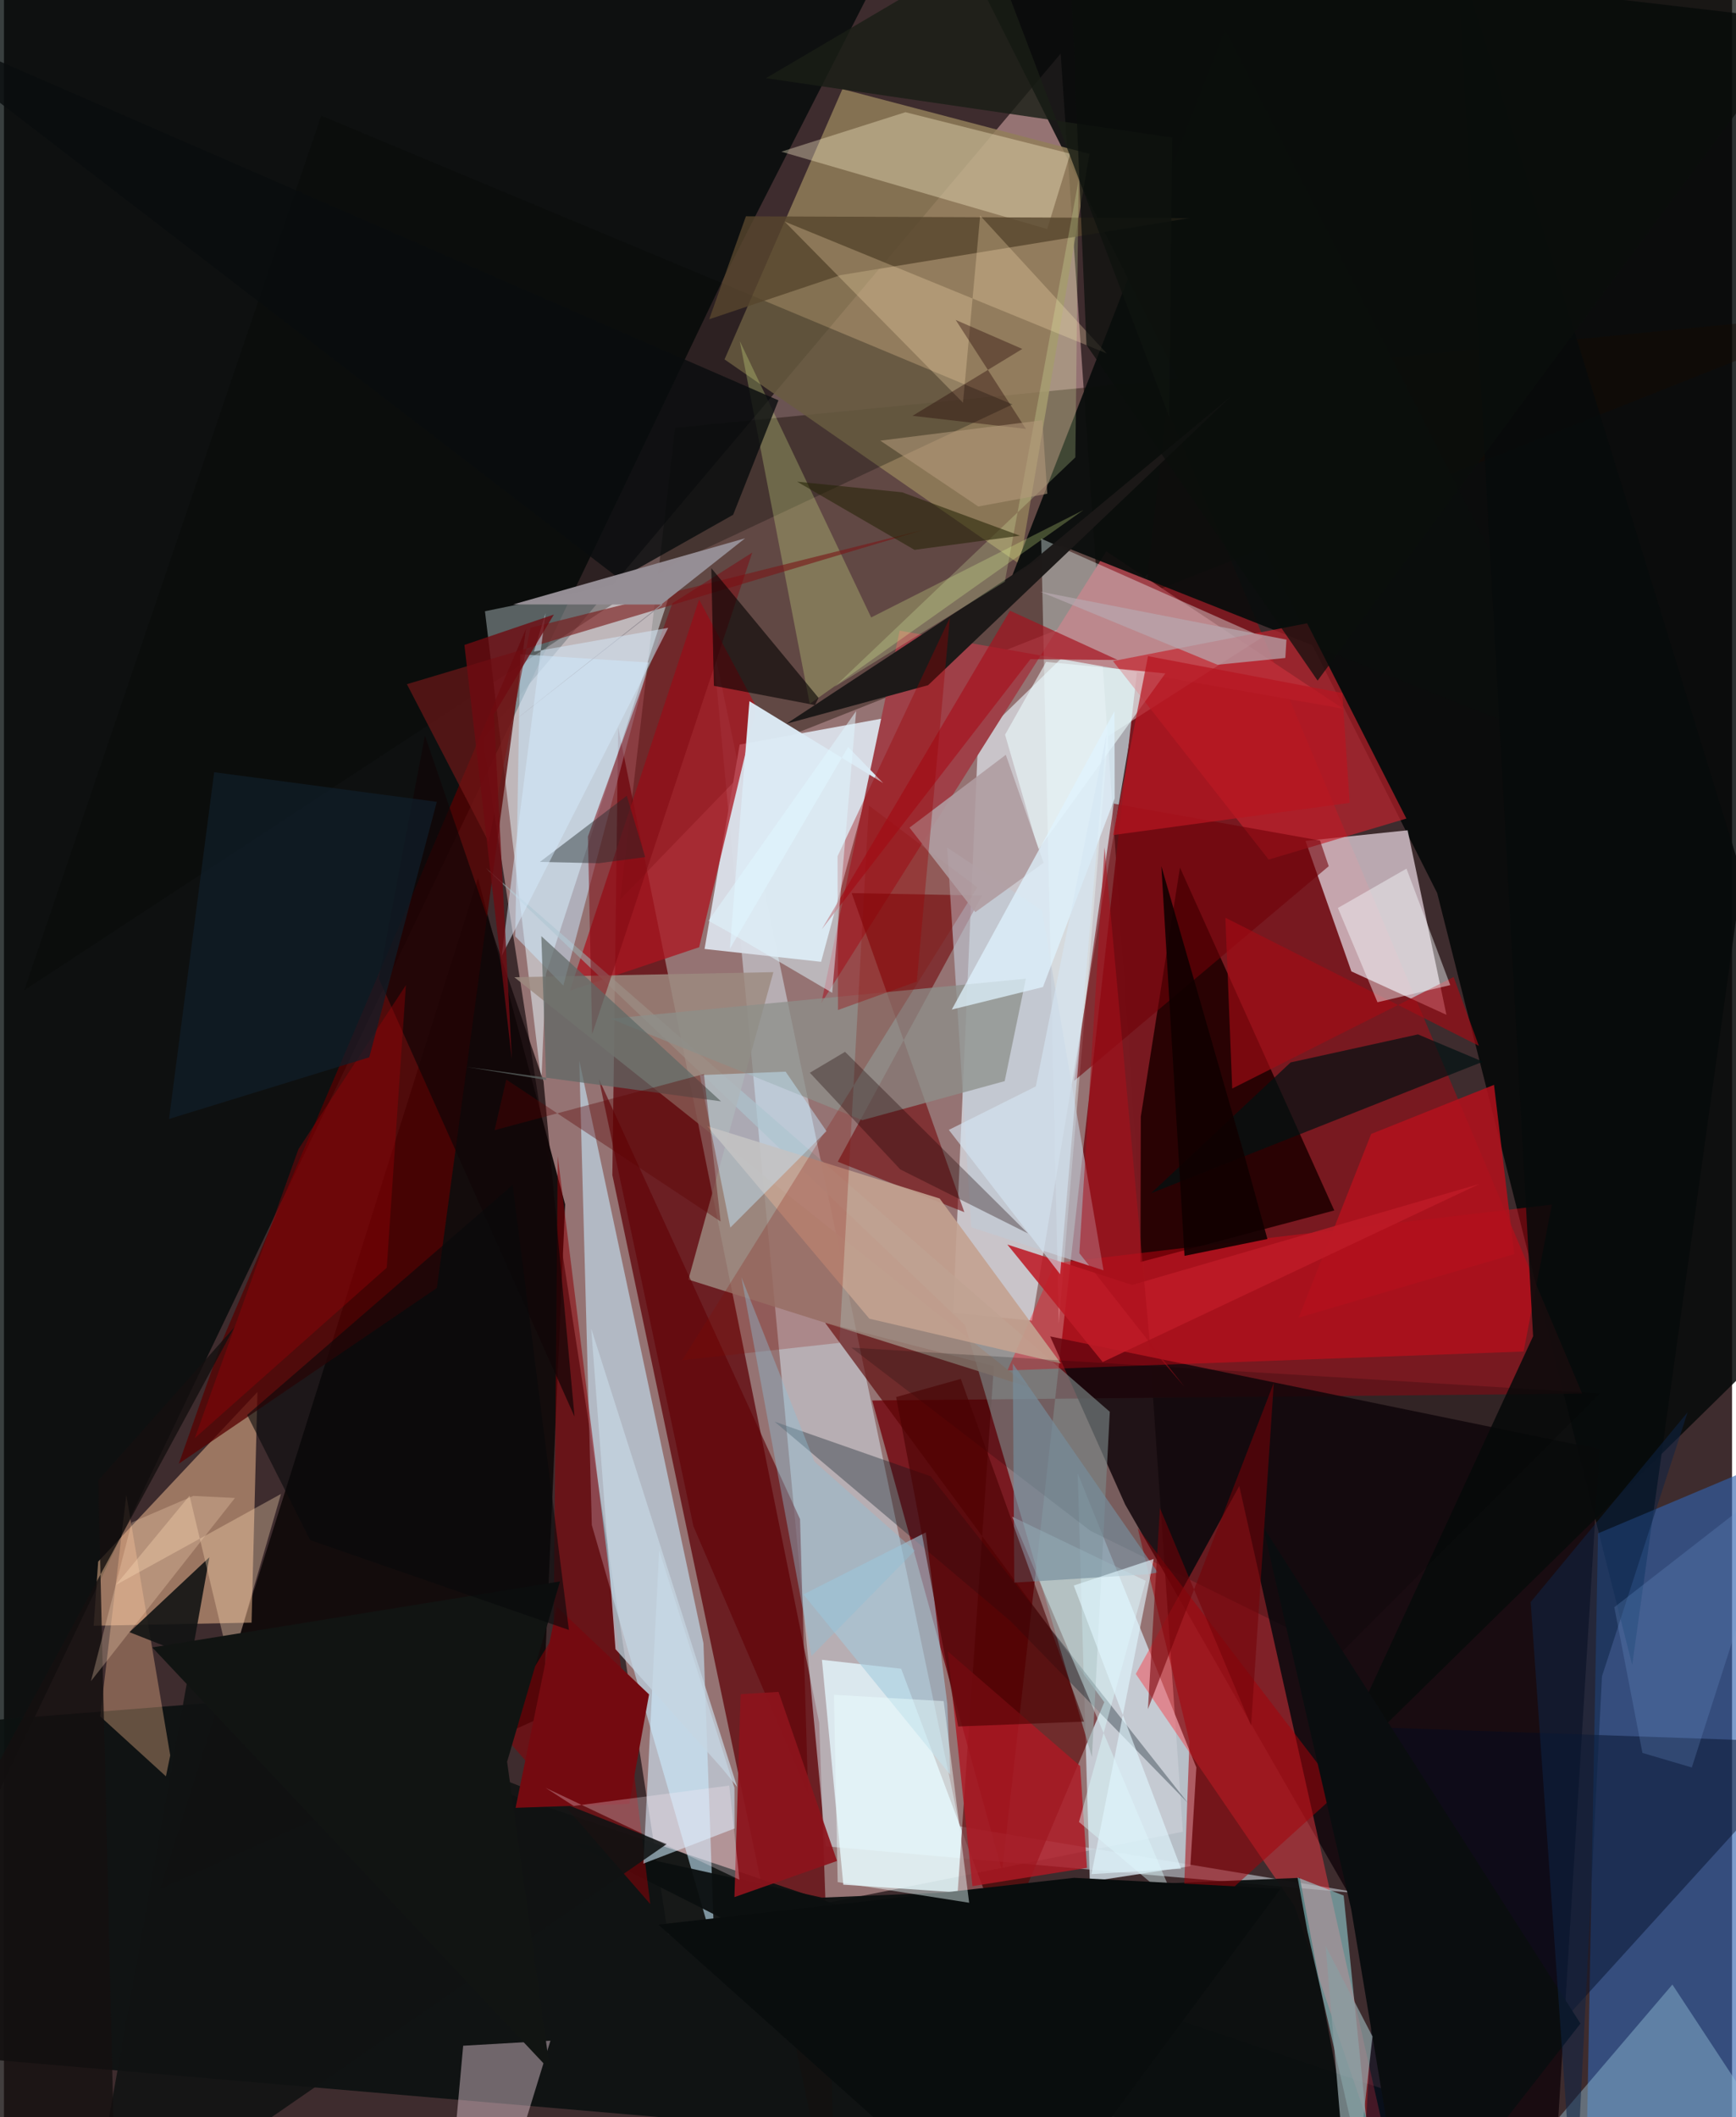 <svg xmlns="http://www.w3.org/2000/svg" width="228" height="278" viewBox="0 0 836 1024"><path fill="#3e2c2e" d="M0 0h836v1024H0z"/><path fill="#9a7777" fill-opacity=".941" d="M511.202 25.904l59.123 860.043-249.079 49.783-89.604-578.183z"/><path fill="#e5eef6" fill-opacity=".655" d="M471.277 357.712l87.712-85.615-61.647 366.668-38.198-3.812z"/><path fill="#5d0006" fill-opacity=".729" d="M294.329 568.303l2.815-216.41 97.247 481.352L403.254 1086z"/><path fill="#000606" fill-opacity=".827" d="M787.698 805.303L898 13.33 456.75-38.022l236.606 469.974z"/><path fill="#791920" fill-opacity=".984" d="M420.027 677.371l343.47-3.324-201.044-476.821-79.568 707.614z"/><path fill="#d4e2eb" fill-opacity=".537" d="M462.356 883.332l-119.61-573.057 54.812 582.716 261.849 23.104z"/><path fill="#000808" fill-opacity=".776" d="M-50.275 966.51l398.94-832.926L432.033-29.82-39.68-62z"/><path fill="#160b00" fill-opacity=".412" d="M371.32 359.348l-73.181 75.704 26.563-228.108L898 150.657z"/><path fill="#0d1211" fill-opacity=".918" d="M841.405 1069.094L-62 991.352V836.436l172.79-13.669z"/><path fill="#d9dfe8" fill-opacity=".969" d="M427.287 347.104l-71.367 13.014-16.987 98.859 56.378 6.22z"/><path fill="#d7c6cf" fill-opacity=".808" d="M651.845 469.834l45.985 20.994-18.778-89.254-49.399 5.151z"/><path fill="#cdd9e2" fill-opacity=".847" d="M573.946 902.623l-48.639 7.464-5.864-197.504 57.403 142.236z"/><path fill="#e7f9ff" fill-opacity=".506" d="M232.696 295.638l92.892-19.006-63.425 194.536-2.187 52.07z"/><path fill="#3162ac" fill-opacity=".627" d="M849.61 1051.184l-84.77 31.859 6.327-341.408 83.913-35.329z"/><path fill="#12060b" fill-opacity=".831" d="M748.153 1086L542.402 727.678l-36.268-81.307 265.709 54.58z"/><path fill="#120b0b" fill-opacity=".961" d="M229.311 424.827l42.168 157.7-10.831 247.842-185.131 83.31z"/><path fill="#c6edff" fill-opacity=".58" d="M284.387 737.624l-6.059-224.652 60.065 281.807 5.346 147.924z"/><path fill="#917f5a" fill-opacity=".839" d="M491.48 272.947L525.112 74.43 405.62 43.084l-57.024 130.742z"/><path fill="#f0bb91" fill-opacity=".522" d="M43.406 786.322l2.173-31.022 77.055-82.038-2.853 111.554z"/><path fill="#fa3946" fill-opacity=".455" d="M624.38 922.02L679.904 1086l-82.287-367.25-50.075 90.871z"/><path fill="#9f4048" d="M433.31 305.028l214.473 37.724-114.498-76.076-137.898 218.578z"/><path fill="#e5f9ff" fill-opacity=".78" d="M406.057 911.553l68.825 4.663-40.827-109.1-38.339-4.32z"/><path fill="#260203" fill-opacity=".957" d="M643.572 585.457l-74.659-165.865-18.937 120.482-.15 70.316z"/><path fill="#590001" fill-opacity=".62" d="M455.062 1006.937l23.827-346.165-81.687-21.045L532.317 823.28z"/><path fill="#ab141f" fill-opacity=".753" d="M364.047 342.008L336.319 458.14l-62.575 21.05 62.545-189.213z"/><path fill="#560000" fill-opacity=".753" d="M105.388 648.914l147.14-344.745-43.094 318.79L84.61 707.926z"/><path fill="#0b0f0f" fill-opacity=".949" d="M626.901 908.24L660.286 1086 274.264 890.895 395.7 917.806z"/><path fill="#0a0d0c" fill-opacity=".945" d="M511.605 263.903l-23.974 14.844L590.77 14.153l178.74 352.111z"/><path fill="#97a6a6" fill-opacity=".647" d="M464.918 640.915L233.116 419.816l301.856 263.012-8.638 167.027z"/><path fill="#edffff" fill-opacity=".376" d="M501.775 260.512l107.1 47.618-74.64 47.847-23.942 284.285z"/><path fill="#c5232e" fill-opacity=".671" d="M630.42 301.455l-93.903 18.294 75.314 95.994 66.612-19.834z"/><path fill="#ebd0dc" fill-opacity=".439" d="M233.891 1086l30.487-98.995-42.224 2.445-8.72 96.55z"/><path fill="#fe0515" fill-opacity=".357" d="M508.496 610.94l-23.072 51.896 249.744-9.156 13.67-71.06z"/><path fill="#9ae4e7" fill-opacity=".537" d="M648.106 916.81L665.239 1086l-34.635-151.783-4.79-26.157z"/><path fill="#8a0007" fill-opacity=".549" d="M265.915 791.15l-27.213 44.801 73.96 84.977L267.9 559.131z"/><path fill="#9d8b7f" fill-opacity=".824" d="M372.225 470.196l-125.333 2.453 249.523 198.437-165.302-52.197z"/><path fill="#6f0104" fill-opacity=".557" d="M464.61 586.296l-61.23-24.412 69.77-128.725-63.046-1.2z"/><path fill="#060704" fill-opacity=".29" d="M487.893 195.598L153.48 55.916 9.804 478.961l315.688-207.09z"/><path fill="#080b0b" fill-opacity=".871" d="M702.862-24.242l36.892 670.548-99.712 215.74L898 608.949z"/><path fill="#fbf0ca" fill-opacity=".365" d="M515.885 74.327l-11.192 36.47-128.614-37.43 60.034-19.096z"/><path fill="#d0eefe" fill-opacity=".573" d="M309.343 901.346l7.633-151.409 36.42 114.75.031 19.692z"/><path fill="#1c1918" fill-opacity=".984" d="M447.094 331.4l-68.559 18.65 117.626-77.418 98.164-81.57z"/><path fill="#fabe92" fill-opacity=".361" d="M46.545 830.143l31.81 29.008 2.087-10.145-21.244-126.034z"/><path fill="#95c1d8" fill-opacity=".439" d="M699.454 1086L807.14 959.862 890.013 1086l-345.653-6.246z"/><path fill="#caeaff" fill-opacity=".498" d="M311.921 320.442l-62.169-3.989-2.412 136.445 23.27 23.802z"/><path fill="#000a23" fill-opacity=".447" d="M669.382 835.641L655.652 1086l241.216-265.476L898 843.578z"/><path fill="#e6ff94" fill-opacity=".255" d="M419.534 298.638l102.703-51.955-132.432 93.746-33.815-175.441z"/><path fill="#dcebf5" fill-opacity=".969" d="M425.358 378.765l-16.964-17.47-57.224 97.665 9.466-119.813z"/><path fill="#c3a290" fill-opacity=".902" d="M452.679 579.682l58.633 79.776-92.65-21.66-78.46-93.166z"/><path fill="#001212" fill-opacity=".702" d="M684.052 500.299l-61.612 13.56-67.477 63.25 160.51-63.61z"/><path fill="#ad1923" fill-opacity=".827" d="M456.604 798.708l11.924 113.557 55.41-8.83-3.316-49.274z"/><path fill="#b2111c" fill-opacity=".859" d="M626.336 637.319l104.322-30.774-9.817-81.838-59.424 23.744z"/><path fill="#c0c9d6" fill-opacity=".62" d="M502.156 440.333l-45.84-30.384 11.614 183.649 64.007 20.823z"/><path fill="#101312" fill-opacity=".89" d="M99.373 753.196l-38.65 36.229 259.915 102.474L39.762 1086z"/><path fill="#00131d" fill-opacity=".325" d="M487.048 784.183l85.707 87.856-124.457-158.01-75.463-26.414z"/><path fill="#8c8f8a" fill-opacity=".741" d="M494.373 473.36l-10.248 49.54-68.9 18.894-121.763-49.091z"/><path fill="#700007" fill-opacity=".58" d="M536.951 388.7l99.732 17.84 4.2 12.418-123.17 103.826z"/><path fill="#a60009" fill-opacity=".525" d="M570.133 935.237l75.794-68.664-97.47-127.555 25.06 103.182z"/><path fill="#ddfeff" fill-opacity=".427" d="M520.067 881.24l32.305-116.65-64.646-31.018 79.225 187.28z"/><path fill="#781819" fill-opacity=".624" d="M444.382 256.385l-189.674 47.243-20.246 103.565-39.522-76.275z"/><path fill="#a4cadd" fill-opacity=".592" d="M457.76 858.35l-1.378-34.03-10.425-83.137-59.228 29.968z"/><path fill="#57462d" fill-opacity=".808" d="M573.47 105.51l-214.529-.894-17.784 49.806 63.58-21.362z"/><path fill="#7e0811" fill-opacity=".506" d="M284.537 500.204l77.44-232.921-38.615 24.526-40.859 112.828z"/><path fill="#610006" fill-opacity=".624" d="M389.017 867.598l-3.893-132.84-97.304-212.901 45.735 216.357z"/><path fill="#ffe3b4" fill-opacity=".278" d="M472.26 104.287l61.223 66.66-155.836-63.789 86.313 87.63z"/><path fill="#030000" fill-opacity=".588" d="M342.186 274.79l51.9 62.735-1.75 3.506-48.892-9.321z"/><path fill="#090d0e" fill-opacity=".808" d="M-62 3.571l359.79 276.415 54.972-31.007 21.912-55.353z"/><path fill="#880a00" fill-opacity=".227" d="M404.174 649.488l-76.06 8.41 142.737-228.697-52.424-39.6z"/><path fill="#edfeff" fill-opacity=".58" d="M561.844 325.712l-61.448 85.255-16.086-55.62 19.85-35.218z"/><path fill="#a6121e" fill-opacity=".682" d="M496.567 318.84l42.261.369-52.14-23.841-91.038 154.081z"/><path fill="#e2feb2" fill-opacity=".235" d="M401.859 332.143l82.338-50.815 35.659-194.05-1.548 133.945z"/><path fill="#c5eaff" fill-opacity=".459" d="M336.668 520.011l41.466-1.696 19.78 28.788-46.527 46.653z"/><path fill-opacity=".192" d="M409.952 651.803l115.663 88.605 120.79 59.42 125.68-125.903z"/><path fill="#100507" fill-opacity=".702" d="M261.024 523l15.005 162.177-94.688-211.902 22.315-117.447z"/><path fill="#191e15" fill-opacity=".812" d="M477.157-26.103l-108.55 63.914 196.588 28.74-1.49 135.009z"/><path fill="#a20c15" fill-opacity=".659" d="M594.197 526.484l107.12-53.946 12.193 33.281-122.61-61.944z"/><path fill="#ffdeb9" fill-opacity=".337" d="M109.636 806.477l24.387-83.912-79.907 44.038L89.79 723.41z"/><path fill="#8c141c" fill-opacity=".933" d="M403.018 900.073l-28.295-81.766-18.34 1.089-2.997 98.174z"/><path fill="#1b0003" fill-opacity=".325" d="M406.889 508.736l-17.02 10.118 43.731 46.745 61.798 30.979z"/><path fill="#b7a7ae" fill-opacity=".71" d="M587.06 321.52l32.831-3.284.545-8.855-119.06-23.192z"/><path fill="#768e9d" fill-opacity=".663" d="M488.053 659.493l.721 105.964 64.286-4.022 5.154-.844z"/><path fill="#af9ca1" fill-opacity=".894" d="M484.66 365.08l-46.586 35.215 31.844 40.879 33.017-23.856z"/><path fill="#c6d6e2" fill-opacity=".733" d="M284.118 642.63l70.596 221.66-7.158-8.833-51.71-57.823z"/><path fill="#740a10" d="M302.522 872.475l9.564-52.95-44.615-42.352-19.962 97.209z"/><path fill="#980007" fill-opacity=".404" d="M142.457 555.802l52.004-79.339-9.265 136.678-92.897 82.47z"/><path fill="#b71621" fill-opacity=".722" d="M651.016 388.318l-3.56-53.139-93.994-17.825-16.885 86.538z"/><path fill="#101e29" fill-opacity=".718" d="M101.695 373.488L79.85 541.215l96.877-29.832 32.67-123.567z"/><path fill="#dff4ff" fill-opacity=".733" d="M502.646 477.396l34.698-91.235-.091-42.186-78.715 144.313z"/><path fill="#272508" fill-opacity=".58" d="M440.505 265.949l51.002-6.846-56.998-20.995-50.794-5.135z"/><path fill="#f9feff" fill-opacity=".435" d="M664.473 484.752l-19.15-45.6 33.183-19.023 21.17 56.325z"/><path fill="#480001" fill-opacity=".584" d="M522.521 832.678l-59.626-165.756-31.298 8.781 30.013 159.332z"/><path fill="#bd1b26" fill-opacity=".871" d="M713.77 572.645l-167.99 48.828-60.373-19.528 46.137 56.823z"/><path fill="#9a0004" fill-opacity=".357" d="M457.625 298.696l-54.357 115.429.201 74.385 38.145-13.737z"/><path fill="#0a0d0f" fill-opacity=".996" d="M651.727 923.272l-42.607-184.87 153.546 240.323L678.91 1086z"/><path fill="#958e95" fill-opacity=".992" d="M246.337 292.346l72.296.06-73.653 57.63 113.585-89.694z"/><path fill="#15100f" fill-opacity=".804" d="M45.624 715.97l65.856-74.045L-62 962.216 54.39 1086z"/><path fill="#0d2446" fill-opacity=".537" d="M814.517 683.023l-75.946 91.845 21.164 301.802 13.34-265.886z"/><path fill="#8ebfd5" fill-opacity=".404" d="M440.654 749.986l-49.995 51.018-33.913-183.265 35.35 89.211z"/><path fill="#ffecf7" fill-opacity=".275" d="M355.793 909.153l-93.787-44.455 13.616 8.763 75.243-9.84z"/><path fill="#5f6866" fill-opacity=".71" d="M346.881 532.684l-123.02-16.648 38.434 6.311-2.32-69.563z"/><path fill="#0b0e0c" fill-opacity=".714" d="M523.694 166.863L635.507 329.19 898-26.629l-382.734-3.136z"/><path fill="#8b9ca0" fill-opacity=".773" d="M651.633 1086h-.969l11.4-101.025-22.68-43.778z"/><path fill="#fed9ba" fill-opacity=".282" d="M42.09 813.104l69.654-88.59-20.148-.989-29.777 12.82z"/><path fill="#20282b" fill-opacity=".439" d="M301.298 384.89l8.927 29.65-22.457 2.979-28.485-.631z"/><path fill="#090d0d" d="M489.872 1086l127.693-172.488-99.87-5.279-201.121 22.62z"/><path fill="#740208" fill-opacity=".58" d="M603.325 834.618l10.995-165.824-60.9 157.849 5.805-97.238z"/><path fill="#100101" fill-opacity=".89" d="M611.225 599.268l-40.102 8.145-11.205-188.49 39.664 137.981z"/><path fill="#ebffff" fill-opacity=".451" d="M403.328 910.307l63.61 9.988-12.329-97.516-53.082-3.062z"/><path fill="#5d0002" fill-opacity=".361" d="M338.616 519.467l8.088 71.323-103.701-68.645-5.651 24.469z"/><path fill="#dff7ff" fill-opacity=".506" d="M412.267 343.924l-71.449 101.424 9.19 5.113 50.684 29.754z"/><path fill="#d4e9fa" fill-opacity=".514" d="M240.8 462.317l21.187-165.733-5.589 18.564 64.933-11.476z"/><path fill="#e1f7ff" fill-opacity=".627" d="M556.204 754.03l-38.66 12.835L569.47 903.85l-43.37 2.598z"/><path fill="#6f0b11" fill-opacity=".796" d="M245.687 512.208L222.76 311.935l43.275-14.703-28.996 48.344z"/><path fill="#111513" fill-opacity=".996" d="M264.168 1001.305L243.412 852.11l25.598-87.227L71.753 796.79z"/><path fill="#07090b" fill-opacity=".596" d="M117.655 684.348l30.508 60.548 125.14 43.463-27.223-215.222z"/><path fill="#6f95cb" fill-opacity=".251" d="M816.539 854.868l-23.895-7.04-13.6-70.474 83.13-64.675z"/><path fill="#a8101b" fill-opacity=".541" d="M532.423 409.782l22.119 241.66 16.485 19.213-50.776-64.538z"/><path fill="#d6e6f4" fill-opacity=".6" d="M457.107 546.48l42.082-21.022 34.241-170.42-22.472 261.292z"/><path fill="#240303" fill-opacity=".376" d="M439.55 201.12l53.1-32.354-32.222-14.02 33.97 52.698z"/><path fill="#b59a7b" fill-opacity=".561" d="M504.737 238.793l-2.404-35.542-78.385 9.87 47.403 31.85z"/></svg>